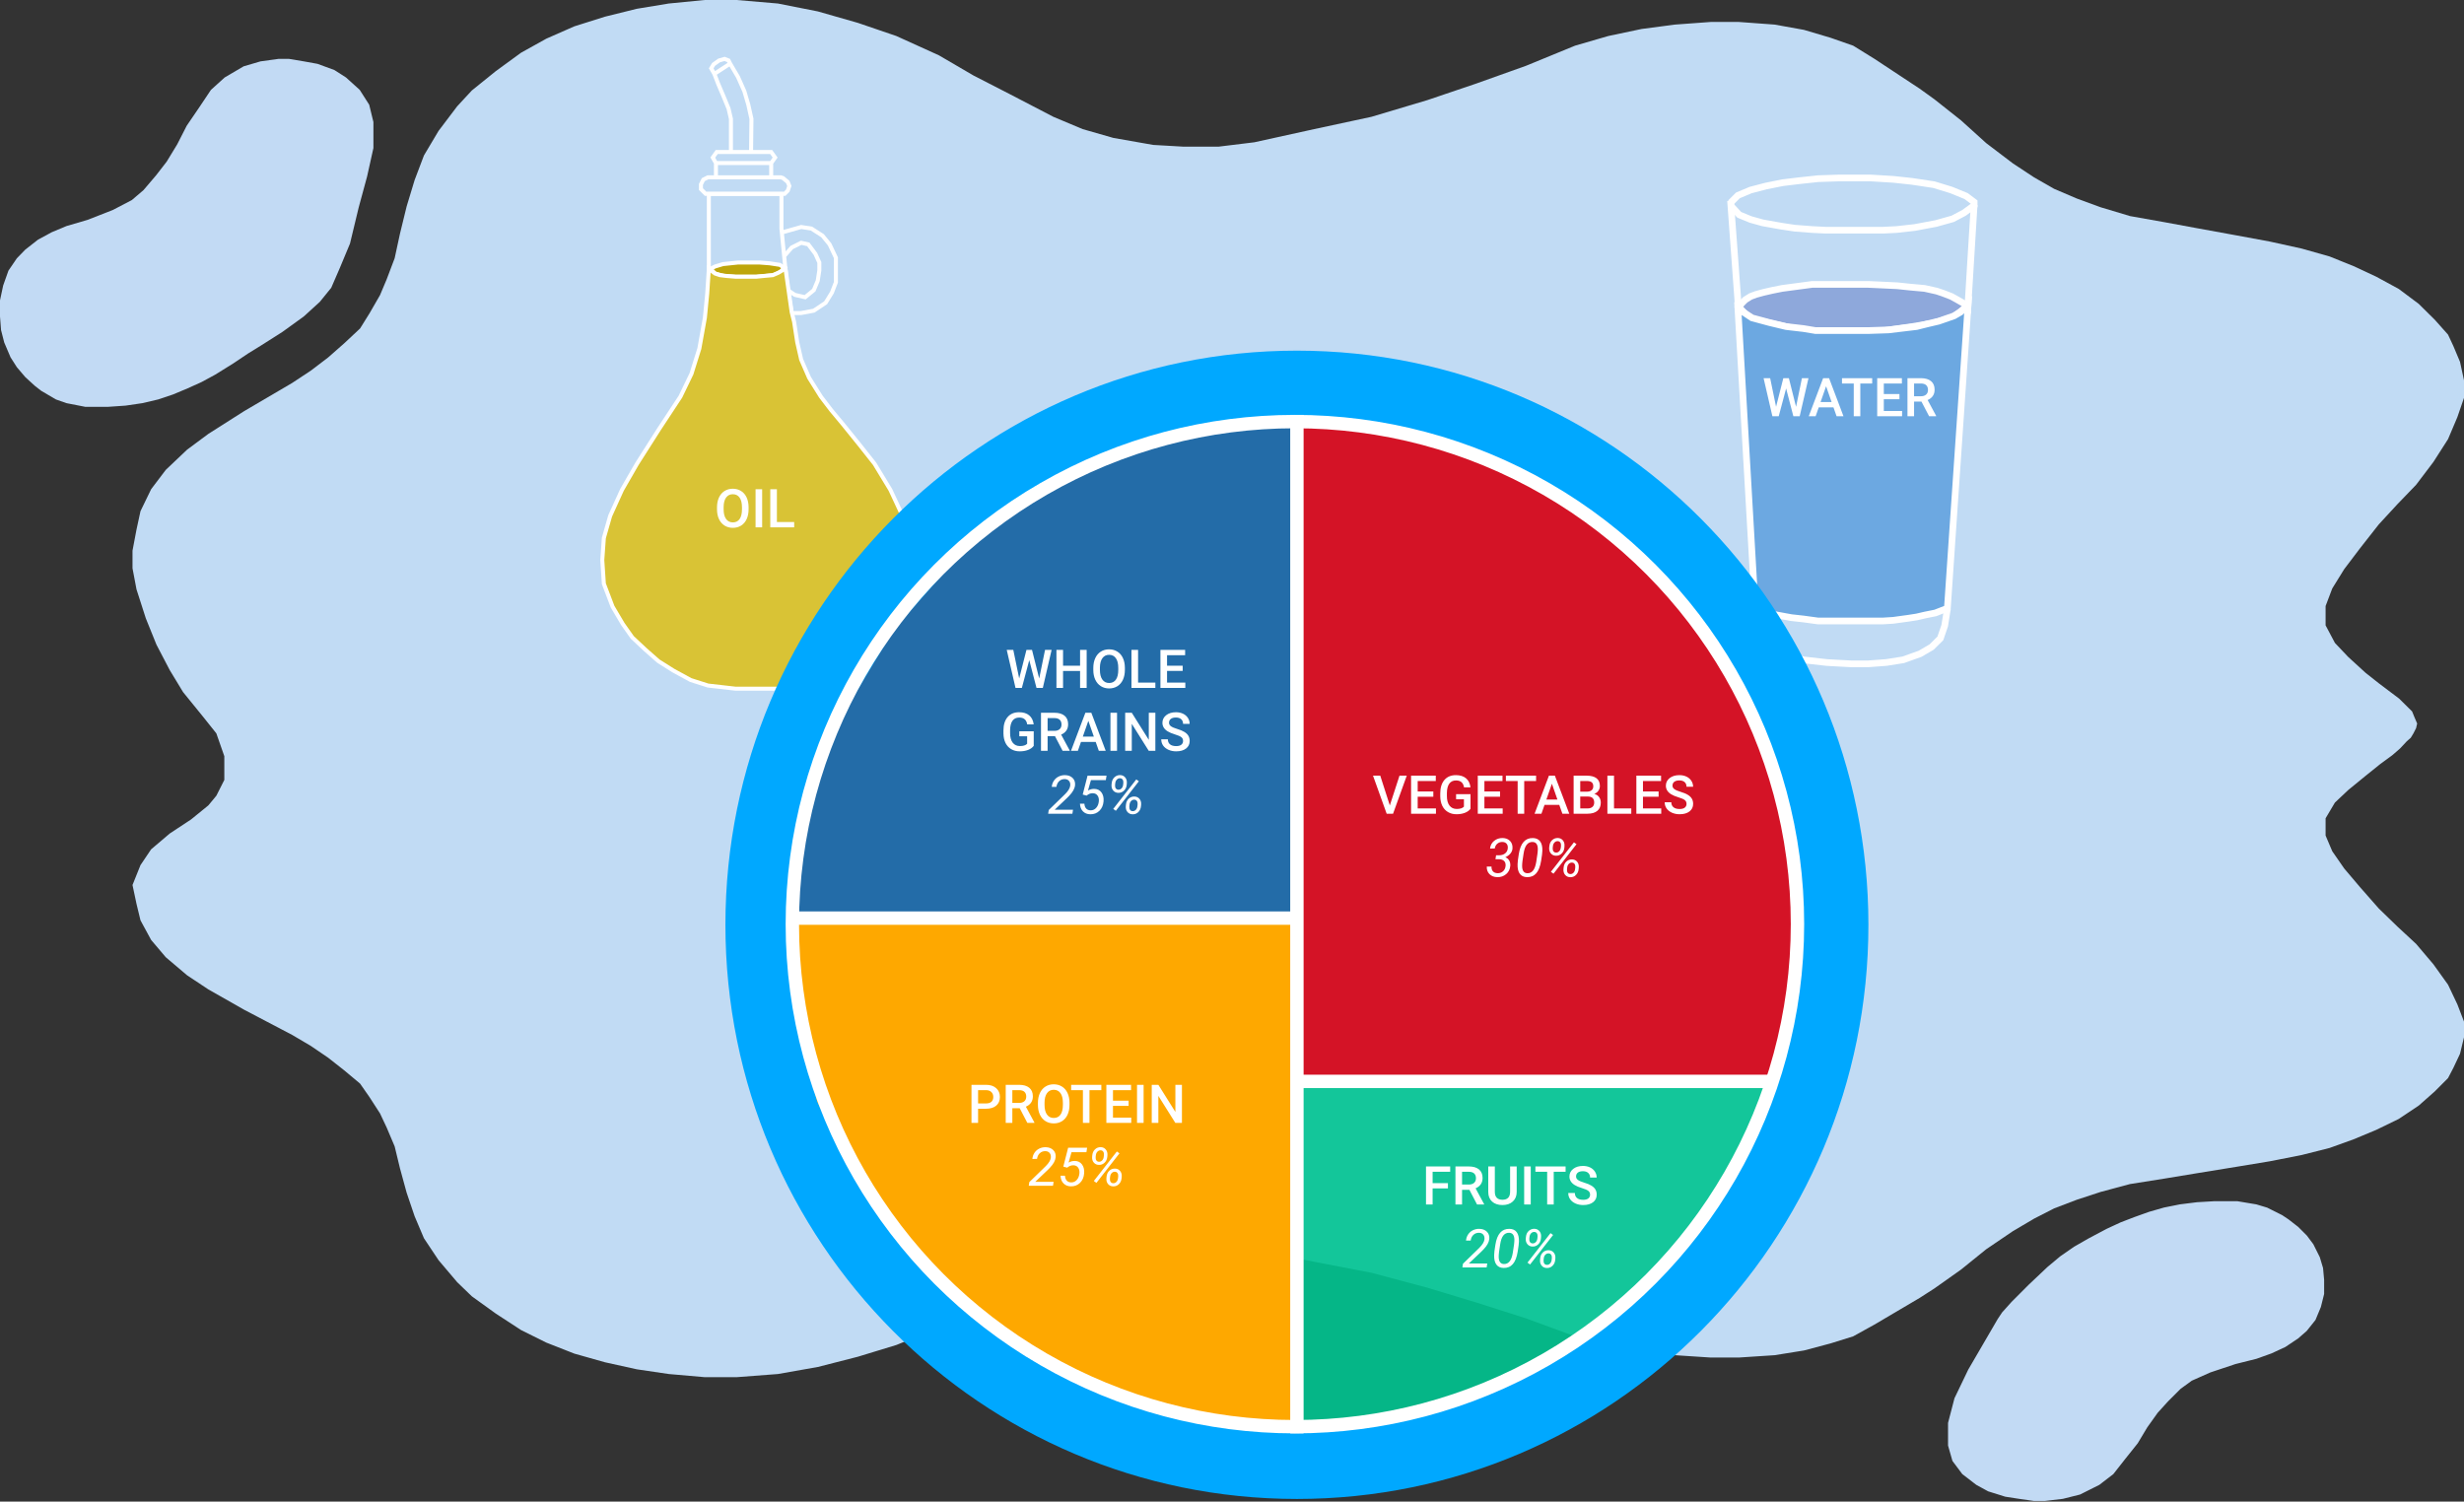 <svg width="1841" height="1122" viewBox="0 0 1841 1122" fill="none" xmlns="http://www.w3.org/2000/svg">
<rect x="0" y="0" width="1841" height="1122" fill="#333333" stroke="none"/>
<path d="M126.84 622.781L142.749 612.281L155.675 601.781L161.64 594.562L167.606 582.75V565.031L161.64 547.969L151.697 535.5L144.24 526.312L136.783 517.125L126.84 500.719L116.897 481.688L108.943 462L101.983 440.344L99 424.594V411.469L101.983 395.719L104.966 381.938L112.92 365.531L123.857 351.094L139.766 336L155.675 324.188L182.521 307.125L218.315 286.125L232.235 276.938L245.161 267.094L257.092 256.594L269.024 245.438L275.984 234.281L283.938 220.5L288.91 208.688L294.876 192.938L298.853 174.563L303.824 154.219L309.79 134.531L316.75 116.156L327.687 97.781L341.607 79.406L352.545 67.594L370.442 53.156L389.333 39.375L408.225 28.875L429.105 19.688L451.974 12.469L475.837 6.562L499.7 2.625L526.546 0H550.409L581.232 2.625L611.06 8.531L640.889 17.062L669.724 26.906L701.541 41.344L727.393 56.438L754.239 70.219L787.05 87.281L808.925 96.469L831.793 103.031L861.622 108.281L884.491 109.594H910.342L937.188 106.313L981.932 96.469L1024.69 87.281L1066.45 74.812L1103.24 62.344L1140.02 49.219L1176.81 34.125L1201.67 26.906L1226.53 21.656L1251.38 18.375L1278.23 16.406H1299.11L1325.96 18.375L1347.83 22.312L1367.72 28.219L1384.62 34.125L1400.53 43.969L1434.33 66.281L1445.27 74.156L1465.16 89.906L1484.05 106.969L1503.93 122.063L1519.84 132.563L1534.76 141.094L1551.66 148.313L1569.56 154.875L1591.43 161.438L1617.28 166.031L1642.14 170.625L1670.98 175.875L1695.83 180.469L1719.7 185.719L1740.58 191.625L1758.47 198.844L1775.38 206.719L1792.28 215.906L1807.19 227.063L1819.13 238.875L1829.07 250.031L1833.05 258.563L1838.02 270.375L1841 284.156V297.281L1836.03 311.719L1829.07 328.125L1818.13 345.188L1805.21 362.25L1791.29 376.688L1777.37 391.781L1763.45 409.5L1751.51 425.25L1742.57 439.688L1737.59 452.813V467.25L1744.55 480.375L1754.5 490.875L1767.42 502.688L1777.37 510.562L1792.5 521.957L1802.22 531.562L1804 535.938L1806 540.598L1805.21 544.031L1803.22 547.969L1801.23 551.25L1798.25 553.875L1793.27 559.21L1787.31 564.375L1778.36 570.937L1767.42 579.738L1754.5 590.295L1744.55 599.679L1737.59 611.409V624.312L1742.57 636.042L1751.51 648.945L1763.45 663.022L1777.37 678.857L1791.29 692.347L1805.21 705.25L1818.13 720.499L1829.07 735.748L1836.03 750.411L1841 763.314V775.044L1838.02 787.36L1833.05 797.917L1829.07 805.542L1819.13 815.513L1807.19 826.07L1792.28 836.04L1775.38 844.251L1758.47 851.289L1740.58 857.741L1719.7 863.019L1695.83 867.711L1670.98 871.817L1642.14 876.509L1617.28 880.615L1591.43 884.72L1569.56 890.585L1551.66 896.45L1534.76 902.902L1519.84 910.526L1503.93 919.91L1484.05 933.4L1465.16 948.649L1445.27 962.725L1434.33 969.763L1400.53 989.704L1384.62 998.502L1367.72 1003.78L1347.83 1009.06L1325.96 1012.58L1299.11 1014.34H1278.23L1251.38 1012.58L1226.53 1009.65L1201.67 1004.95L1176.81 998.502L1140.02 985.012L1103.24 973.282L1066.45 962.138L1024.69 950.995L981.932 942.784L937.188 933.986L910.342 931.054H884.491L861.622 932.227L831.793 936.919L808.925 942.784L787.05 950.995L754.239 966.244L727.393 978.561L701.541 992.05L669.724 1004.95L640.889 1013.75L611.06 1021.38L581.232 1026.65L550.409 1029H526.546L499.7 1026.65L475.837 1023.13L451.974 1017.86L429.105 1011.4L408.225 1003.19L389.333 993.81L370.442 981.493L352.545 968.59L341.607 958.033L327.687 941.611L316.75 925.189L309.79 908.767L303.824 891.172L298.853 872.99L294.876 856.568L288.91 842.492L283.938 831.935L275.984 819.618L269.024 809.648L257.092 799.677L245.161 790.293L232.235 781.495L218.315 773.284L182.521 754.516L155.675 739.267L139.766 728.71L123.857 715.22L112.92 702.317L104.966 687.655L101.983 675.338L99 661.262L104.966 646.406L112.92 634.594L126.84 622.781Z" fill="#C1DBF4"/>
<path d="M268 155L261.5 182L254 200L247.5 215L239 225.5L226.983 236.456L211 248L195.458 257.886L185.212 264.214L174.178 271.616L160.78 279.943L150.534 285.495L140.288 290.121L129.254 294.747L118.22 298.448L106.398 301.224L93.788 303.075L80.39 304H63.839L49.653 301.224L41.771 298.448L30.737 291.972L26.009 288.27L18.915 281.794L12.61 274.391L7.881 266.989L3.153 255.886L0.788 246.633L0 236.456V224.427L2.364 213.324L6.305 202.221L12.61 192.968L18.915 186.491L28.373 179.089L38.619 173.537L49.653 168.911L65.415 164.285L84.331 156.883L98.517 149.48L107.186 142.078L116.644 130.975L124.525 120.797L132.407 107.843L139.5 93.964L148.958 80.085L157.627 67.132L167.873 57.879L182.059 49.552L194.669 45.85L208.068 44H215.949L226.983 45.85L237.229 47.701L249.839 52.327L258.508 57.879L268.754 67.132L275.847 78.235L279 91.189V110.619L274.271 131.9L268 155Z" fill="#C2DAF4"/>
<path d="M529.611 202.042V170.787V144.84H583.865V170.787L584.154 173.736M588.582 216.784L586.813 200.862L585.888 191.427M588.582 216.784L591.531 233.886H598.607L608.043 232.117L616.888 226.22L621.606 218.554L624.555 210.887V202.042V192.606L619.837 182.581L614.53 176.094L606.274 170.787L598.607 169.608L584.154 173.736M588.582 216.784L593.89 220.323L601.556 222.092L608.043 216.784L610.991 209.708L612.171 202.042V196.145L609.222 189.658L603.915 182.581L598.607 181.402L591.531 184.94L585.888 191.427M584.154 173.736L585.888 191.427" stroke="white" stroke-width="3"/>
<path d="M534.329 204.4L530.791 200.862L534.329 199.093L540.226 197.324L551.431 196.145H559.097H567.353L575.019 196.734L582.685 197.914L586.224 200.272L585.634 200.862L583.275 203.221L577.968 205.58L572.071 206.17L564.994 206.759H557.606H549.662L540.816 206.17L534.329 204.4Z" fill="#BEA60A" stroke="white" stroke-width="3"/>
<path d="M528.431 219.144L529.611 200.863L534.328 204.401L537.867 205.581L542.584 206.17L549.661 206.76H555.558H564.993L570.891 206.17L577.377 205.581L581.505 203.812L584.454 202.042L585.633 199.684L586.813 200.273L591.53 233.297L593.299 240.374L595.658 255.706L598.607 268.68L604.504 282.243L613.35 296.396L621.016 306.421L629.861 317.036L642.245 332.368L653.45 346.521L665.244 365.982L673.5 383.673L587.992 514.589H567.942H549.661L529.021 512.23L516.047 508.102L503.074 501.025L491.869 493.949L481.844 485.103L472.409 476.257L465.332 466.232L457.666 453.259L451.179 436.157L450 418.466L451.179 401.954L455.897 385.442L464.743 365.982L475.947 346.521L492.459 320.574L508.381 296.396L516.637 279.294L522.534 260.424L526.662 237.425L528.431 219.144Z" fill="#D9C335" stroke="white" stroke-width="3"/>
<path d="M534.917 132.456H529.02L525.482 134.226L523.713 137.764V141.302L525.482 143.071L527.251 144.84H586.222L588.581 142.482L589.76 138.943L588.581 135.995L585.043 133.046L583.274 132.456H576.197M534.917 132.456V121.842M534.917 132.456H576.197M534.917 121.842L532.559 117.714L535.507 113.586H546.122M534.917 121.842H576.197M576.197 121.842L579.146 117.714L576.197 113.586H561.159M576.197 121.842V132.456M546.122 113.586V88.818L544.353 81.152L540.225 71.127L536.687 62.871L533.738 55.205M546.122 113.586H561.159M533.738 55.205L531.379 51.077L533.148 48.128L537.276 45.179L541.404 44L544.353 45.179L545.532 47.538M533.738 55.205L545.532 47.538M545.532 47.538L551.429 57.563L556.147 68.178L559.095 78.203L561.454 88.818L561.159 113.586" stroke="white" stroke-width="3"/>
<path d="M1471.92 1024.05L1493.91 986.299L1497.05 981.58L1504.12 973.715L1516.68 961.132L1530.82 947.762L1540.24 939.897L1550.45 932.819L1561.45 926.527L1574.8 919.448L1585.01 914.73L1595.21 910.797L1606.21 906.865L1617.2 903.719L1628.98 901.359L1641.55 899.786L1654.9 899H1671.39L1685.53 901.359L1693.38 903.719L1704.37 909.224L1709.08 912.37L1716.15 917.875L1722.44 924.167L1727.15 930.459L1731.86 939.897L1734.21 947.762L1735 956.413V966.637L1732.64 976.075L1728.72 985.512L1722.44 993.377L1716.15 998.883L1706.73 1005.17L1696.52 1009.89L1685.53 1013.83L1669.82 1017.76L1650.97 1024.05L1636.84 1030.34L1628.2 1036.63L1618.77 1046.07L1610.92 1054.72L1603.07 1065.73L1596 1077.53L1586.58 1089.33L1577.94 1100.34L1567.73 1108.2L1553.59 1115.28L1541.03 1118.43L1527.68 1120H1519.82L1508.83 1118.43L1498.62 1116.85L1486.06 1112.92L1477.42 1108.2L1467.21 1100.34L1460.14 1090.9L1457 1079.89V1063.37L1461.71 1045.28L1471.92 1024.05Z" fill="#C2DAF4" stroke="#C2DAF4" stroke-width="3"/>
<path d="M1351 238.042L1356.5 319.131" stroke="white" stroke-width="5"/>
<path d="M1475 153L1470 234.401" stroke="white" stroke-width="5"/>
<path d="M1293 150L1299.08 232.994" stroke="white" stroke-width="5"/>
<path d="M1293 151.5L1298.5 146L1308 142L1319.5 139L1332 136.5L1344.5 135L1358.5 133.5L1373.5 133H1385.5H1398L1414.5 134L1428.5 135.5L1445 138L1458 142L1469 146.5L1475 151V153.5L1467.5 159L1459 163.5L1446.5 167L1430.5 170L1417 171.5L1407 172H1393H1378.5H1364L1354 171.5L1341 170.5L1331 169L1317 166.5L1308 164L1299.5 160.5L1293.5 154" stroke="white" stroke-width="5"/>
<path d="M1304 224L1301.5 226.5L1299.14 229.336L1304.5 235L1309 238L1314 239.5L1338.5 245L1356.5 247.5H1385L1408 247L1429 244L1444 241.5L1459 237L1469.5 229.336L1469.5 228L1462.5 224L1458 221.5L1451.5 219L1447 217.5L1438 215.5L1427 214.5L1417.5 213.5L1407 213L1396 212.5H1380.5H1371.5H1363H1354L1346.5 213.5L1339 214.5L1331.5 215.5L1324 217L1317.5 218.5L1312 220L1308 221.5L1304 224Z" fill="#8EA8DB" stroke="white" stroke-width="5"/>
<path d="M1432 461L1438.5 459.5L1446 458L1455 454.5L1470.5 227.5L1464.75 233.25L1460 236L1448.5 240L1440 242L1432 244L1411 246.5L1396 247H1366.5H1356.5L1347.5 245.5L1334.5 244L1322 241L1309 237.5L1298.5 230.5L1311.5 456.5L1319 458L1327.5 459.5L1338.5 461.5L1347.5 462.5L1358.5 464H1368H1379H1388.5H1397.5H1406.5L1414.5 463.5L1425.5 462L1432 461Z" fill="#6CA8E1" stroke="white" stroke-width="5"/>
<path d="M1311.5 457L1314 470L1318.06 477.057L1324.11 483.554L1333.19 488.549L1347.31 493.042L1364.97 495.033L1383.14 496.024L1395.75 496.018L1409.37 495.011L1421.99 493.004L1434.6 488.497L1443.18 483.493L1449.75 476.989L1453 467.5L1455 455" stroke="white" stroke-width="5"/>
<path d="M1341.94 303.969L1346.32 282.562H1351.22L1344.66 311H1339.93L1334.52 290.238L1328.99 311H1324.25L1317.68 282.562H1322.59L1327 303.93L1332.43 282.562H1336.57L1341.94 303.969ZM1369.89 304.379H1358.88L1356.57 311H1351.43L1362.18 282.562H1366.61L1377.37 311H1372.21L1369.89 304.379ZM1360.26 300.395H1368.5L1364.38 288.598L1360.26 300.395ZM1398.82 286.547H1389.95V311H1385.05V286.547H1376.26V282.562H1398.82V286.547ZM1419.19 298.305H1407.51V307.055H1421.16V311H1402.57V282.562H1421.02V286.547H1407.51V294.398H1419.19V298.305ZM1435.63 300.043H1430.12V311H1425.18V282.562H1435.18C1438.46 282.562 1441 283.298 1442.78 284.77C1444.57 286.241 1445.46 288.37 1445.46 291.156C1445.46 293.057 1444.99 294.652 1444.07 295.941C1443.16 297.217 1441.88 298.201 1440.24 298.891L1446.63 310.746V311H1441.34L1435.63 300.043ZM1430.12 296.078H1435.2C1436.87 296.078 1438.17 295.661 1439.11 294.828C1440.05 293.982 1440.52 292.829 1440.52 291.371C1440.52 289.848 1440.08 288.669 1439.21 287.836C1438.35 287.003 1437.06 286.573 1435.34 286.547H1430.12V296.078Z" fill="white"/>
<path d="M559.312 380.523C559.312 383.31 558.831 385.758 557.867 387.867C556.904 389.964 555.523 391.578 553.727 392.711C551.943 393.831 549.885 394.391 547.555 394.391C545.25 394.391 543.193 393.831 541.383 392.711C539.586 391.578 538.193 389.97 537.203 387.887C536.227 385.803 535.732 383.401 535.719 380.68V379.078C535.719 376.305 536.207 373.857 537.184 371.734C538.173 369.612 539.56 367.991 541.344 366.871C543.141 365.738 545.198 365.172 547.516 365.172C549.833 365.172 551.884 365.732 553.668 366.852C555.465 367.958 556.852 369.56 557.828 371.656C558.805 373.74 559.299 376.168 559.312 378.941V380.523ZM554.371 379.039C554.371 375.888 553.772 373.473 552.574 371.793C551.389 370.113 549.703 369.273 547.516 369.273C545.38 369.273 543.707 370.113 542.496 371.793C541.298 373.46 540.686 375.823 540.66 378.883V380.523C540.66 383.648 541.266 386.064 542.477 387.77C543.701 389.475 545.393 390.328 547.555 390.328C549.742 390.328 551.422 389.495 552.594 387.828C553.779 386.161 554.371 383.727 554.371 380.523V379.039ZM569.449 394H564.527V365.562H569.449V394ZM580.465 390.055H593.375V394H575.523V365.562H580.465V390.055Z" fill="white"/>
<path d="M969 808.5V315.5L1060.5 326L1111.5 343L1158 367L1195.5 391L1228.5 418.5L1289 492.5L1324 568L1343.5 649V733L1324 808.5H969Z" fill="#D41326" stroke="#00A8FF"/>
<path d="M969 1065V807.5H1322.5L1308.5 852L1281.5 899L1243.5 946.5L1199 988L1149.5 1020L1087.5 1047L1028 1061L969 1065Z" fill="#00C590" fill-opacity="0.9" stroke="#00A8FF"/>
<path d="M970 686V315L898.5 321.183L827 342.31L768 373.742L712.5 419.086L667.5 470.099L630 532.447L603.5 604.071L594 686H970Z" fill="#1261A0" fill-opacity="0.9" stroke="#00A8FF"/>
<path d="M1371 691C1371 914.233 1190.91 1095 969 1095C747.092 1095 567 914.233 567 691C567 467.767 747.092 287 969 287C1190.91 287 1371 467.767 1371 691Z" stroke="#00A8FF" stroke-width="50"/>
<path d="M1324.5 808L969 808" stroke="white" stroke-width="10"/>
<path d="M1038.42 601.809L1045.65 579.562H1051.08L1040.84 608H1036.06L1025.86 579.562H1031.27L1038.42 601.809ZM1070.92 595.305H1059.24V604.055H1072.89V608H1054.3V579.562H1072.76V583.547H1059.24V591.398H1070.92V595.305ZM1098.71 604.309C1097.69 605.65 1096.26 606.665 1094.44 607.355C1092.61 608.046 1090.54 608.391 1088.23 608.391C1085.84 608.391 1083.73 607.85 1081.9 606.77C1080.06 605.689 1078.64 604.146 1077.64 602.141C1076.65 600.122 1076.14 597.772 1076.1 595.09V592.863C1076.1 588.566 1077.13 585.214 1079.18 582.805C1081.24 580.383 1084.11 579.172 1087.8 579.172C1090.96 579.172 1093.47 579.953 1095.34 581.516C1097.2 583.078 1098.32 585.331 1098.7 588.273H1093.85C1093.3 584.849 1091.32 583.137 1087.89 583.137C1085.68 583.137 1083.99 583.938 1082.84 585.539C1081.69 587.128 1081.1 589.465 1081.06 592.551V594.738C1081.06 597.811 1081.7 600.201 1082.99 601.906C1084.29 603.599 1086.1 604.445 1088.4 604.445C1090.93 604.445 1092.73 603.872 1093.79 602.727V597.16H1087.93V593.41H1098.71V604.309ZM1120.77 595.305H1109.09V604.055H1122.74V608H1104.14V579.562H1122.6V583.547H1109.09V591.398H1120.77V595.305ZM1147.7 583.547H1138.83V608H1133.93V583.547H1125.14V579.562H1147.7V583.547ZM1165.02 601.379H1154.01L1151.7 608H1146.57L1157.31 579.562H1161.74L1172.5 608H1167.35L1165.02 601.379ZM1155.39 597.395H1163.64L1159.52 585.598L1155.39 597.395ZM1175.75 608V579.562H1185.49C1188.71 579.562 1191.16 580.207 1192.84 581.496C1194.52 582.785 1195.36 584.706 1195.36 587.258C1195.36 588.56 1195 589.732 1194.3 590.773C1193.6 591.815 1192.57 592.622 1191.21 593.195C1192.75 593.612 1193.94 594.4 1194.77 595.559C1195.62 596.704 1196.04 598.085 1196.04 599.699C1196.04 602.368 1195.18 604.419 1193.46 605.852C1191.76 607.284 1189.31 608 1186.12 608H1175.75ZM1180.69 595.168V604.055H1186.18C1187.73 604.055 1188.94 603.671 1189.81 602.902C1190.68 602.134 1191.12 601.066 1191.12 599.699C1191.12 596.743 1189.61 595.233 1186.59 595.168H1180.69ZM1180.69 591.535H1185.53C1187.07 591.535 1188.27 591.19 1189.12 590.5C1190 589.797 1190.43 588.807 1190.43 587.531C1190.43 586.125 1190.03 585.109 1189.22 584.484C1188.43 583.859 1187.18 583.547 1185.49 583.547H1180.69V591.535ZM1205.92 604.055H1218.83V608H1200.98V579.562H1205.92V604.055ZM1239.24 595.305H1227.56V604.055H1241.21V608H1222.62V579.562H1241.08V583.547H1227.56V591.398H1239.24V595.305ZM1260.1 600.676C1260.1 599.426 1259.66 598.462 1258.77 597.785C1257.9 597.108 1256.32 596.424 1254.03 595.734C1251.74 595.044 1249.91 594.276 1248.56 593.43C1245.97 591.802 1244.67 589.68 1244.67 587.062C1244.67 584.771 1245.6 582.883 1247.46 581.398C1249.34 579.914 1251.77 579.172 1254.75 579.172C1256.73 579.172 1258.49 579.536 1260.04 580.266C1261.59 580.995 1262.81 582.036 1263.7 583.391C1264.58 584.732 1265.02 586.223 1265.02 587.863H1260.1C1260.1 586.379 1259.63 585.22 1258.7 584.387C1257.77 583.54 1256.44 583.117 1254.71 583.117C1253.1 583.117 1251.84 583.462 1250.94 584.152C1250.06 584.842 1249.61 585.806 1249.61 587.043C1249.61 588.085 1250.1 588.957 1251.06 589.66C1252.02 590.35 1253.61 591.027 1255.82 591.691C1258.04 592.342 1259.82 593.091 1261.16 593.938C1262.5 594.771 1263.48 595.734 1264.11 596.828C1264.73 597.909 1265.04 599.178 1265.04 600.637C1265.04 603.007 1264.13 604.895 1262.31 606.301C1260.5 607.694 1258.04 608.391 1254.93 608.391C1252.87 608.391 1250.97 608.013 1249.24 607.258C1247.52 606.49 1246.18 605.435 1245.22 604.094C1244.27 602.753 1243.79 601.19 1243.79 599.406H1248.73C1248.73 601.021 1249.27 602.271 1250.34 603.156C1251.4 604.042 1252.93 604.484 1254.93 604.484C1256.64 604.484 1257.93 604.139 1258.79 603.449C1259.67 602.746 1260.1 601.822 1260.1 600.676ZM1117.82 639.023L1120.16 639.043C1121.88 639.043 1123.32 638.594 1124.5 637.695C1125.68 636.784 1126.36 635.553 1126.53 634.004C1126.7 632.493 1126.42 631.309 1125.69 630.449C1124.96 629.577 1123.9 629.128 1122.5 629.102C1121.02 629.076 1119.76 629.512 1118.71 630.41C1117.69 631.296 1117.05 632.493 1116.82 634.004L1113.32 634.023C1113.55 631.68 1114.54 629.779 1116.31 628.32C1118.1 626.849 1120.22 626.126 1122.68 626.152C1125.06 626.204 1126.93 626.953 1128.29 628.398C1129.65 629.831 1130.24 631.725 1130.06 634.082C1129.95 635.423 1129.43 636.647 1128.52 637.754C1127.61 638.861 1126.35 639.779 1124.73 640.508C1126.02 641.029 1126.98 641.855 1127.62 642.988C1128.26 644.108 1128.53 645.423 1128.42 646.934C1128.21 649.499 1127.19 651.562 1125.36 653.125C1123.53 654.688 1121.31 655.443 1118.7 655.391C1116.26 655.339 1114.32 654.583 1112.88 653.125C1111.43 651.667 1110.76 649.785 1110.86 647.48L1114.4 647.5C1114.32 648.958 1114.67 650.137 1115.45 651.035C1116.23 651.921 1117.37 652.389 1118.85 652.441C1120.52 652.493 1121.9 652.018 1123.01 651.016C1124.12 650.013 1124.75 648.672 1124.91 646.992C1125.05 645.443 1124.7 644.238 1123.85 643.379C1123.01 642.507 1121.74 642.044 1120.06 641.992L1117.35 641.973L1117.82 639.023ZM1140.9 655.391C1138.51 655.339 1136.71 654.492 1135.51 652.852C1134.31 651.198 1133.77 648.822 1133.87 645.723C1133.9 644.759 1133.97 643.809 1134.09 642.871L1134.79 638.125C1135.41 634.076 1136.61 631.055 1138.36 629.062C1140.12 627.07 1142.44 626.107 1145.32 626.172C1147.74 626.224 1149.54 627.057 1150.73 628.672C1151.92 630.273 1152.48 632.604 1152.39 635.664C1152.35 636.641 1152.27 637.598 1152.15 638.535L1151.47 643.125C1150.78 647.409 1149.56 650.54 1147.82 652.52C1146.07 654.499 1143.77 655.456 1140.9 655.391ZM1148.73 637.891C1148.92 636.315 1149 635.091 1148.99 634.219C1148.92 630.911 1147.64 629.212 1145.14 629.121C1143.32 629.056 1141.84 629.733 1140.71 631.152C1139.59 632.559 1138.81 634.772 1138.36 637.793L1137.52 643.457C1137.34 644.967 1137.26 646.198 1137.27 647.148C1137.33 650.599 1138.61 652.37 1141.1 652.461C1142.83 652.539 1144.26 651.901 1145.38 650.547C1146.51 649.193 1147.32 647.044 1147.8 644.102L1148.73 637.891ZM1163.93 626.133C1165.51 626.185 1166.76 626.764 1167.68 627.871C1168.62 628.965 1169.03 630.352 1168.93 632.031L1168.81 633.535C1168.62 635.28 1167.93 636.706 1166.74 637.812C1165.57 638.919 1164.17 639.447 1162.54 639.395C1160.97 639.368 1159.7 638.796 1158.75 637.676C1157.8 636.556 1157.38 635.176 1157.48 633.535L1157.6 632.285C1157.77 630.41 1158.45 628.913 1159.63 627.793C1160.83 626.66 1162.26 626.107 1163.93 626.133ZM1160.12 633.574C1160.06 634.629 1160.24 635.469 1160.69 636.094C1161.14 636.706 1161.79 637.025 1162.62 637.051C1163.51 637.077 1164.27 636.764 1164.93 636.113C1165.59 635.449 1165.99 634.59 1166.14 633.535L1166.31 632.012C1166.4 631.022 1166.23 630.195 1165.8 629.531C1165.38 628.867 1164.72 628.522 1163.85 628.496C1162.95 628.47 1162.17 628.789 1161.51 629.453C1160.84 630.117 1160.44 630.977 1160.3 632.031L1160.12 633.574ZM1174.57 642.148C1176.19 642.201 1177.46 642.786 1178.38 643.906C1179.31 645.013 1179.72 646.387 1179.61 648.027L1179.5 649.336C1179.33 651.172 1178.65 652.663 1177.46 653.809C1176.29 654.941 1174.87 655.482 1173.21 655.43C1171.64 655.404 1170.38 654.837 1169.42 653.73C1168.47 652.624 1168.04 651.23 1168.15 649.551L1168.27 648.223C1168.43 646.413 1169.1 644.941 1170.26 643.809C1171.42 642.676 1172.86 642.122 1174.57 642.148ZM1170.79 649.59C1170.72 650.632 1170.9 651.471 1171.33 652.109C1171.77 652.734 1172.43 653.06 1173.29 653.086C1174.2 653.112 1174.97 652.793 1175.61 652.129C1176.26 651.465 1176.66 650.605 1176.8 649.551L1176.98 648.008C1177.07 647.031 1176.9 646.211 1176.47 645.547C1176.04 644.883 1175.39 644.538 1174.52 644.512C1173.59 644.486 1172.8 644.805 1172.15 645.469C1171.5 646.133 1171.1 646.986 1170.96 648.027L1170.79 649.59ZM1160.71 652.812L1158.77 651.406L1175.98 629.375L1177.91 630.762L1160.71 652.812Z" fill="white"/>
<path d="M970 686H591L593.003 753.782L610.025 823.016L642.067 887.894L689.129 949.382L751.712 1002.64L827.812 1040.89L898.406 1061.71L970 1068V686Z" fill="#FEA800" stroke="#00A8FF"/>
<path d="M1081.84 887.949H1070.39V900H1065.45V871.562H1083.52V875.547H1070.39V884.004H1081.84V887.949ZM1097.89 889.043H1092.39V900H1087.45V871.562H1097.45C1100.73 871.562 1103.26 872.298 1105.04 873.77C1106.83 875.241 1107.72 877.37 1107.72 880.156C1107.72 882.057 1107.26 883.652 1106.33 884.941C1105.42 886.217 1104.14 887.201 1102.5 887.891L1108.89 899.746V900H1103.6L1097.89 889.043ZM1092.39 885.078H1097.46C1099.13 885.078 1100.43 884.661 1101.37 883.828C1102.31 882.982 1102.78 881.829 1102.78 880.371C1102.78 878.848 1102.34 877.669 1101.47 876.836C1100.61 876.003 1099.32 875.573 1097.6 875.547H1092.39V885.078ZM1133.21 871.562V890.566C1133.21 893.587 1132.24 895.983 1130.3 897.754C1128.37 899.512 1125.8 900.391 1122.58 900.391C1119.33 900.391 1116.74 899.525 1114.83 897.793C1112.91 896.048 1111.96 893.633 1111.96 890.547V871.562H1116.88V890.586C1116.88 892.487 1117.36 893.939 1118.32 894.941C1119.29 895.944 1120.71 896.445 1122.58 896.445C1126.38 896.445 1128.29 894.44 1128.29 890.43V871.562H1133.21ZM1143.71 900H1138.79V871.562H1143.71V900ZM1169.75 875.547H1160.88V900H1155.98V875.547H1147.19V871.562H1169.75V875.547ZM1188.05 892.676C1188.05 891.426 1187.61 890.462 1186.72 889.785C1185.85 889.108 1184.27 888.424 1181.98 887.734C1179.68 887.044 1177.86 886.276 1176.51 885.43C1173.92 883.802 1172.62 881.68 1172.62 879.062C1172.62 876.771 1173.55 874.883 1175.41 873.398C1177.29 871.914 1179.72 871.172 1182.7 871.172C1184.68 871.172 1186.44 871.536 1187.99 872.266C1189.54 872.995 1190.76 874.036 1191.64 875.391C1192.53 876.732 1192.97 878.223 1192.97 879.863H1188.05C1188.05 878.379 1187.58 877.22 1186.64 876.387C1185.72 875.54 1184.39 875.117 1182.66 875.117C1181.05 875.117 1179.79 875.462 1178.89 876.152C1178.01 876.842 1177.56 877.806 1177.56 879.043C1177.56 880.085 1178.04 880.957 1179.01 881.66C1179.97 882.35 1181.56 883.027 1183.77 883.691C1185.99 884.342 1187.76 885.091 1189.11 885.938C1190.45 886.771 1191.43 887.734 1192.05 888.828C1192.68 889.909 1192.99 891.178 1192.99 892.637C1192.99 895.007 1192.08 896.895 1190.26 898.301C1188.45 899.694 1185.99 900.391 1182.88 900.391C1180.82 900.391 1178.92 900.013 1177.19 899.258C1175.47 898.49 1174.13 897.435 1173.17 896.094C1172.22 894.753 1171.74 893.19 1171.74 891.406H1176.68C1176.68 893.021 1177.22 894.271 1178.29 895.156C1179.35 896.042 1180.88 896.484 1182.88 896.484C1184.59 896.484 1185.88 896.139 1186.74 895.449C1187.61 894.746 1188.05 893.822 1188.05 892.676ZM1110.75 947H1092.64L1093.07 944.246L1103.56 934.051L1105.47 932.156C1107.67 929.956 1108.89 927.924 1109.12 926.062C1109.29 924.63 1109.01 923.465 1108.29 922.566C1107.56 921.655 1106.53 921.173 1105.2 921.121C1103.49 921.069 1102.07 921.57 1100.92 922.625C1099.78 923.667 1099.08 925.099 1098.83 926.922L1095.34 926.941C1095.51 925.197 1096.04 923.654 1096.94 922.312C1097.85 920.958 1099.04 919.923 1100.51 919.207C1102 918.478 1103.6 918.133 1105.34 918.172C1107.69 918.224 1109.56 918.94 1110.94 920.32C1112.33 921.688 1112.93 923.465 1112.74 925.652C1112.52 928.152 1111.08 930.783 1108.42 933.543L1106.62 935.359L1097.48 944.051H1111.21L1110.75 947ZM1123.4 947.391C1121.01 947.339 1119.21 946.492 1118.01 944.852C1116.81 943.198 1116.27 940.822 1116.37 937.723C1116.4 936.759 1116.47 935.809 1116.59 934.871L1117.29 930.125C1117.91 926.076 1119.11 923.055 1120.86 921.062C1122.62 919.07 1124.94 918.107 1127.82 918.172C1130.24 918.224 1132.04 919.057 1133.23 920.672C1134.42 922.273 1134.98 924.604 1134.89 927.664C1134.85 928.641 1134.77 929.598 1134.65 930.535L1133.97 935.125C1133.28 939.409 1132.06 942.54 1130.32 944.52C1128.57 946.499 1126.27 947.456 1123.4 947.391ZM1131.23 929.891C1131.42 928.315 1131.5 927.091 1131.49 926.219C1131.42 922.911 1130.14 921.212 1127.64 921.121C1125.82 921.056 1124.34 921.733 1123.21 923.152C1122.09 924.559 1121.31 926.772 1120.86 929.793L1120.02 935.457C1119.84 936.967 1119.76 938.198 1119.77 939.148C1119.83 942.599 1121.11 944.37 1123.6 944.461C1125.33 944.539 1126.76 943.901 1127.88 942.547C1129.01 941.193 1129.82 939.044 1130.3 936.102L1131.23 929.891ZM1146.43 918.133C1148.01 918.185 1149.26 918.764 1150.18 919.871C1151.12 920.965 1151.53 922.352 1151.43 924.031L1151.31 925.535C1151.12 927.28 1150.43 928.706 1149.24 929.812C1148.07 930.919 1146.67 931.447 1145.04 931.395C1143.47 931.368 1142.2 930.796 1141.25 929.676C1140.3 928.556 1139.88 927.176 1139.98 925.535L1140.1 924.285C1140.27 922.41 1140.95 920.913 1142.13 919.793C1143.33 918.66 1144.76 918.107 1146.43 918.133ZM1142.62 925.574C1142.56 926.629 1142.74 927.469 1143.19 928.094C1143.64 928.706 1144.29 929.025 1145.12 929.051C1146.01 929.077 1146.77 928.764 1147.43 928.113C1148.09 927.449 1148.49 926.59 1148.64 925.535L1148.81 924.012C1148.9 923.022 1148.73 922.195 1148.3 921.531C1147.88 920.867 1147.22 920.522 1146.35 920.496C1145.45 920.47 1144.67 920.789 1144.01 921.453C1143.34 922.117 1142.94 922.977 1142.8 924.031L1142.62 925.574ZM1157.07 934.148C1158.69 934.201 1159.96 934.786 1160.88 935.906C1161.81 937.013 1162.22 938.387 1162.11 940.027L1162 941.336C1161.83 943.172 1161.15 944.663 1159.96 945.809C1158.79 946.941 1157.37 947.482 1155.71 947.43C1154.14 947.404 1152.88 946.837 1151.92 945.73C1150.97 944.624 1150.54 943.23 1150.65 941.551L1150.77 940.223C1150.93 938.413 1151.6 936.941 1152.76 935.809C1153.92 934.676 1155.36 934.122 1157.07 934.148ZM1153.29 941.59C1153.22 942.632 1153.4 943.471 1153.83 944.109C1154.27 944.734 1154.93 945.06 1155.79 945.086C1156.7 945.112 1157.47 944.793 1158.11 944.129C1158.76 943.465 1159.16 942.605 1159.3 941.551L1159.48 940.008C1159.57 939.031 1159.4 938.211 1158.97 937.547C1158.54 936.883 1157.89 936.538 1157.02 936.512C1156.09 936.486 1155.3 936.805 1154.65 937.469C1154 938.133 1153.6 938.986 1153.46 940.027L1153.29 941.59ZM1143.21 944.812L1141.27 943.406L1158.48 921.375L1160.41 922.762L1143.21 944.812Z" fill="white"/>
<path d="M730.789 828.434V839H725.848V810.562H736.727C739.904 810.562 742.423 811.389 744.285 813.043C746.16 814.697 747.098 816.884 747.098 819.605C747.098 822.392 746.18 824.56 744.344 826.109C742.521 827.659 739.962 828.434 736.668 828.434H730.789ZM730.789 824.469H736.727C738.484 824.469 739.826 824.059 740.75 823.238C741.674 822.405 742.137 821.207 742.137 819.645C742.137 818.108 741.668 816.884 740.73 815.973C739.793 815.048 738.504 814.573 736.863 814.547H730.789V824.469ZM761.883 828.043H756.375V839H751.434V810.562H761.434C764.715 810.562 767.247 811.298 769.031 812.77C770.815 814.241 771.707 816.37 771.707 819.156C771.707 821.057 771.245 822.652 770.32 823.941C769.409 825.217 768.133 826.201 766.492 826.891L772.879 838.746V839H767.586L761.883 828.043ZM756.375 824.078H761.453C763.12 824.078 764.422 823.661 765.359 822.828C766.297 821.982 766.766 820.829 766.766 819.371C766.766 817.848 766.329 816.669 765.457 815.836C764.598 815.003 763.309 814.573 761.59 814.547H756.375V824.078ZM799.09 825.523C799.09 828.31 798.608 830.758 797.645 832.867C796.681 834.964 795.301 836.578 793.504 837.711C791.72 838.831 789.663 839.391 787.332 839.391C785.027 839.391 782.97 838.831 781.16 837.711C779.363 836.578 777.97 834.97 776.98 832.887C776.004 830.803 775.509 828.401 775.496 825.68V824.078C775.496 821.305 775.984 818.857 776.961 816.734C777.951 814.612 779.337 812.991 781.121 811.871C782.918 810.738 784.975 810.172 787.293 810.172C789.611 810.172 791.661 810.732 793.445 811.852C795.242 812.958 796.629 814.56 797.605 816.656C798.582 818.74 799.077 821.168 799.09 823.941V825.523ZM794.148 824.039C794.148 820.888 793.549 818.473 792.352 816.793C791.167 815.113 789.48 814.273 787.293 814.273C785.158 814.273 783.484 815.113 782.273 816.793C781.076 818.46 780.464 820.823 780.438 823.883V825.523C780.438 828.648 781.043 831.064 782.254 832.77C783.478 834.475 785.171 835.328 787.332 835.328C789.52 835.328 791.199 834.495 792.371 832.828C793.556 831.161 794.148 828.727 794.148 825.523V824.039ZM822.879 814.547H814.012V839H809.109V814.547H800.32V810.562H822.879V814.547ZM843.25 826.305H831.57V835.055H845.223V839H826.629V810.562H845.086V814.547H831.57V822.398H843.25V826.305ZM854.461 839H849.539V810.562H854.461V839ZM883.094 839H878.152L865.477 818.824V839H860.535V810.562H865.477L878.191 830.816V810.562H883.094V839ZM786.746 886H768.641L769.07 883.246L779.559 873.051L781.473 871.156C783.673 868.956 784.891 866.924 785.125 865.062C785.294 863.63 785.014 862.465 784.285 861.566C783.556 860.655 782.527 860.173 781.199 860.121C779.493 860.069 778.068 860.57 776.922 861.625C775.776 862.667 775.079 864.099 774.832 865.922L771.336 865.941C771.505 864.197 772.039 862.654 772.938 861.312C773.849 859.958 775.04 858.923 776.512 858.207C777.996 857.478 779.604 857.133 781.336 857.172C783.693 857.224 785.561 857.94 786.941 859.32C788.335 860.688 788.934 862.465 788.738 864.652C788.517 867.152 787.078 869.783 784.422 872.543L782.625 874.359L773.484 883.051H787.215L786.746 886ZM794.461 871.684L798.074 857.562H812.254L811.727 860.902H800.594L798.406 868.676C799.839 867.829 801.388 867.419 803.055 867.445C805.411 867.471 807.221 868.363 808.484 870.121C809.747 871.866 810.262 874.092 810.027 876.801C809.78 879.717 808.745 882.061 806.922 883.832C805.099 885.603 802.827 886.462 800.105 886.41C797.84 886.384 796.01 885.655 794.617 884.223C793.224 882.79 792.488 880.883 792.41 878.5H795.711C795.802 880.062 796.245 881.273 797.039 882.133C797.833 882.992 798.908 883.435 800.262 883.461C801.928 883.513 803.328 882.921 804.461 881.684C805.607 880.447 806.284 878.826 806.492 876.82C806.674 875.062 806.368 873.617 805.574 872.484C804.78 871.339 803.615 870.74 802.078 870.688C801.128 870.661 800.281 870.805 799.539 871.117C798.81 871.43 798.081 871.879 797.352 872.465L794.461 871.684ZM822.43 857.133C824.005 857.185 825.255 857.764 826.18 858.871C827.117 859.965 827.534 861.352 827.43 863.031L827.312 864.535C827.117 866.28 826.427 867.706 825.242 868.812C824.07 869.919 822.671 870.447 821.043 870.395C819.467 870.368 818.204 869.796 817.254 868.676C816.303 867.556 815.88 866.176 815.984 864.535L816.102 863.285C816.271 861.41 816.948 859.913 818.133 858.793C819.331 857.66 820.763 857.107 822.43 857.133ZM818.621 864.574C818.556 865.629 818.745 866.469 819.188 867.094C819.643 867.706 820.288 868.025 821.121 868.051C822.007 868.077 822.775 867.764 823.426 867.113C824.09 866.449 824.493 865.59 824.637 864.535L824.812 863.012C824.904 862.022 824.734 861.195 824.305 860.531C823.875 859.867 823.224 859.522 822.352 859.496C821.453 859.47 820.672 859.789 820.008 860.453C819.344 861.117 818.94 861.977 818.797 863.031L818.621 864.574ZM833.074 873.148C834.689 873.201 835.958 873.786 836.883 874.906C837.807 876.013 838.217 877.387 838.113 879.027L837.996 880.336C837.827 882.172 837.15 883.663 835.965 884.809C834.793 885.941 833.374 886.482 831.707 886.43C830.145 886.404 828.882 885.837 827.918 884.73C826.967 883.624 826.544 882.23 826.648 880.551L826.766 879.223C826.935 877.413 827.599 875.941 828.758 874.809C829.917 873.676 831.355 873.122 833.074 873.148ZM829.285 880.59C829.22 881.632 829.402 882.471 829.832 883.109C830.275 883.734 830.926 884.06 831.785 884.086C832.697 884.112 833.471 883.793 834.109 883.129C834.76 882.465 835.158 881.605 835.301 880.551L835.477 879.008C835.568 878.031 835.398 877.211 834.969 876.547C834.539 875.883 833.888 875.538 833.016 875.512C832.091 875.486 831.303 875.805 830.652 876.469C830.001 877.133 829.604 877.986 829.461 879.027L829.285 880.59ZM819.207 883.812L817.273 882.406L834.48 860.375L836.414 861.762L819.207 883.812Z" fill="white"/>
<path d="M776.441 506.969L780.816 485.562H785.719L779.156 514H774.43L769.02 493.238L763.492 514H758.746L752.184 485.562H757.086L761.5 506.93L766.93 485.562H771.07L776.441 506.969ZM811.91 514H806.988V501.363H794.273V514H789.332V485.562H794.273V497.398H806.988V485.562H811.91V514ZM840.465 500.523C840.465 503.31 839.983 505.758 839.02 507.867C838.056 509.964 836.676 511.578 834.879 512.711C833.095 513.831 831.038 514.391 828.707 514.391C826.402 514.391 824.345 513.831 822.535 512.711C820.738 511.578 819.345 509.97 818.355 507.887C817.379 505.803 816.884 503.401 816.871 500.68V499.078C816.871 496.305 817.359 493.857 818.336 491.734C819.326 489.612 820.712 487.991 822.496 486.871C824.293 485.738 826.35 485.172 828.668 485.172C830.986 485.172 833.036 485.732 834.82 486.852C836.617 487.958 838.004 489.56 838.98 491.656C839.957 493.74 840.452 496.168 840.465 498.941V500.523ZM835.523 499.039C835.523 495.888 834.924 493.473 833.727 491.793C832.542 490.113 830.855 489.273 828.668 489.273C826.533 489.273 824.859 490.113 823.648 491.793C822.451 493.46 821.839 495.823 821.812 498.883V500.523C821.812 503.648 822.418 506.064 823.629 507.77C824.853 509.475 826.546 510.328 828.707 510.328C830.895 510.328 832.574 509.495 833.746 507.828C834.931 506.161 835.523 503.727 835.523 500.523V499.039ZM850.328 510.055H863.238V514H845.387V485.562H850.328V510.055ZM883.648 501.305H871.969V510.055H885.621V514H867.027V485.562H885.484V489.547H871.969V497.398H883.648V501.305ZM772.359 557.309C771.331 558.65 769.905 559.665 768.082 560.355C766.259 561.046 764.189 561.391 761.871 561.391C759.488 561.391 757.379 560.85 755.543 559.77C753.707 558.689 752.288 557.146 751.285 555.141C750.296 553.122 749.781 550.772 749.742 548.09V545.863C749.742 541.566 750.771 538.214 752.828 535.805C754.885 533.383 757.757 532.172 761.441 532.172C764.605 532.172 767.118 532.953 768.98 534.516C770.842 536.078 771.962 538.331 772.34 541.273H767.496C766.949 537.849 764.964 536.137 761.539 536.137C759.326 536.137 757.639 536.938 756.48 538.539C755.335 540.128 754.742 542.465 754.703 545.551V547.738C754.703 550.811 755.348 553.201 756.637 554.906C757.939 556.599 759.742 557.445 762.047 557.445C764.573 557.445 766.37 556.872 767.438 555.727V550.16H761.578V546.41H772.359V557.309ZM788.238 550.043H782.73V561H777.789V532.562H787.789C791.07 532.562 793.603 533.298 795.387 534.77C797.171 536.241 798.062 538.37 798.062 541.156C798.062 543.057 797.6 544.652 796.676 545.941C795.764 547.217 794.488 548.201 792.848 548.891L799.234 560.746V561H793.941L788.238 550.043ZM782.73 546.078H787.809C789.475 546.078 790.777 545.661 791.715 544.828C792.652 543.982 793.121 542.829 793.121 541.371C793.121 539.848 792.685 538.669 791.812 537.836C790.953 537.003 789.664 536.573 787.945 536.547H782.73V546.078ZM818.668 554.379H807.652L805.348 561H800.211L810.953 532.562H815.387L826.148 561H820.992L818.668 554.379ZM809.039 550.395H817.281L813.16 538.598L809.039 550.395ZM834.605 561H829.684V532.562H834.605V561ZM863.238 561H858.297L845.621 540.824V561H840.68V532.562H845.621L858.336 552.816V532.562H863.238V561ZM883.941 553.676C883.941 552.426 883.499 551.462 882.613 550.785C881.741 550.108 880.159 549.424 877.867 548.734C875.576 548.044 873.753 547.276 872.398 546.43C869.807 544.802 868.512 542.68 868.512 540.062C868.512 537.771 869.443 535.883 871.305 534.398C873.18 532.914 875.608 532.172 878.59 532.172C880.569 532.172 882.333 532.536 883.883 533.266C885.432 533.995 886.65 535.036 887.535 536.391C888.421 537.732 888.863 539.223 888.863 540.863H883.941C883.941 539.379 883.473 538.22 882.535 537.387C881.611 536.54 880.283 536.117 878.551 536.117C876.936 536.117 875.68 536.462 874.781 537.152C873.896 537.842 873.453 538.806 873.453 540.043C873.453 541.085 873.935 541.957 874.898 542.66C875.862 543.35 877.451 544.027 879.664 544.691C881.878 545.342 883.655 546.091 884.996 546.938C886.337 547.771 887.32 548.734 887.945 549.828C888.57 550.909 888.883 552.178 888.883 553.637C888.883 556.007 887.971 557.895 886.148 559.301C884.339 560.694 881.878 561.391 878.766 561.391C876.708 561.391 874.814 561.013 873.082 560.258C871.363 559.49 870.022 558.435 869.059 557.094C868.108 555.753 867.633 554.19 867.633 552.406H872.574C872.574 554.021 873.108 555.271 874.176 556.156C875.243 557.042 876.773 557.484 878.766 557.484C880.484 557.484 881.773 557.139 882.633 556.449C883.505 555.746 883.941 554.822 883.941 553.676ZM801.246 608H783.141L783.57 605.246L794.059 595.051L795.973 593.156C798.173 590.956 799.391 588.924 799.625 587.062C799.794 585.63 799.514 584.465 798.785 583.566C798.056 582.655 797.027 582.173 795.699 582.121C793.993 582.069 792.568 582.57 791.422 583.625C790.276 584.667 789.579 586.099 789.332 587.922L785.836 587.941C786.005 586.197 786.539 584.654 787.438 583.312C788.349 581.958 789.54 580.923 791.012 580.207C792.496 579.478 794.104 579.133 795.836 579.172C798.193 579.224 800.061 579.94 801.441 581.32C802.835 582.688 803.434 584.465 803.238 586.652C803.017 589.152 801.578 591.783 798.922 594.543L797.125 596.359L787.984 605.051H801.715L801.246 608ZM808.961 593.684L812.574 579.562H826.754L826.227 582.902H815.094L812.906 590.676C814.339 589.829 815.888 589.419 817.555 589.445C819.911 589.471 821.721 590.363 822.984 592.121C824.247 593.866 824.762 596.092 824.527 598.801C824.28 601.717 823.245 604.061 821.422 605.832C819.599 607.603 817.327 608.462 814.605 608.41C812.34 608.384 810.51 607.655 809.117 606.223C807.724 604.79 806.988 602.883 806.91 600.5H810.211C810.302 602.062 810.745 603.273 811.539 604.133C812.333 604.992 813.408 605.435 814.762 605.461C816.428 605.513 817.828 604.921 818.961 603.684C820.107 602.447 820.784 600.826 820.992 598.82C821.174 597.062 820.868 595.617 820.074 594.484C819.28 593.339 818.115 592.74 816.578 592.688C815.628 592.661 814.781 592.805 814.039 593.117C813.31 593.43 812.581 593.879 811.852 594.465L808.961 593.684ZM836.93 579.133C838.505 579.185 839.755 579.764 840.68 580.871C841.617 581.965 842.034 583.352 841.93 585.031L841.812 586.535C841.617 588.28 840.927 589.706 839.742 590.812C838.57 591.919 837.171 592.447 835.543 592.395C833.967 592.368 832.704 591.796 831.754 590.676C830.803 589.556 830.38 588.176 830.484 586.535L830.602 585.285C830.771 583.41 831.448 581.913 832.633 580.793C833.831 579.66 835.263 579.107 836.93 579.133ZM833.121 586.574C833.056 587.629 833.245 588.469 833.688 589.094C834.143 589.706 834.788 590.025 835.621 590.051C836.507 590.077 837.275 589.764 837.926 589.113C838.59 588.449 838.993 587.59 839.137 586.535L839.312 585.012C839.404 584.022 839.234 583.195 838.805 582.531C838.375 581.867 837.724 581.522 836.852 581.496C835.953 581.47 835.172 581.789 834.508 582.453C833.844 583.117 833.44 583.977 833.297 585.031L833.121 586.574ZM847.574 595.148C849.189 595.201 850.458 595.786 851.383 596.906C852.307 598.013 852.717 599.387 852.613 601.027L852.496 602.336C852.327 604.172 851.65 605.663 850.465 606.809C849.293 607.941 847.874 608.482 846.207 608.43C844.645 608.404 843.382 607.837 842.418 606.73C841.467 605.624 841.044 604.23 841.148 602.551L841.266 601.223C841.435 599.413 842.099 597.941 843.258 596.809C844.417 595.676 845.855 595.122 847.574 595.148ZM843.785 602.59C843.72 603.632 843.902 604.471 844.332 605.109C844.775 605.734 845.426 606.06 846.285 606.086C847.197 606.112 847.971 605.793 848.609 605.129C849.26 604.465 849.658 603.605 849.801 602.551L849.977 601.008C850.068 600.031 849.898 599.211 849.469 598.547C849.039 597.883 848.388 597.538 847.516 597.512C846.591 597.486 845.803 597.805 845.152 598.469C844.501 599.133 844.104 599.986 843.961 601.027L843.785 602.59ZM833.707 605.812L831.773 604.406L848.98 582.375L850.914 583.762L833.707 605.812Z" fill="white"/>
<line x1="968" y1="686" x2="588" y2="686" stroke="white" stroke-width="10"/>
<line x1="969" y1="310" x2="969" y2="1071" stroke="white" stroke-width="10"/>
<circle cx="967.5" cy="690.5" r="375.5" stroke="white" stroke-width="10"/>
</svg>
